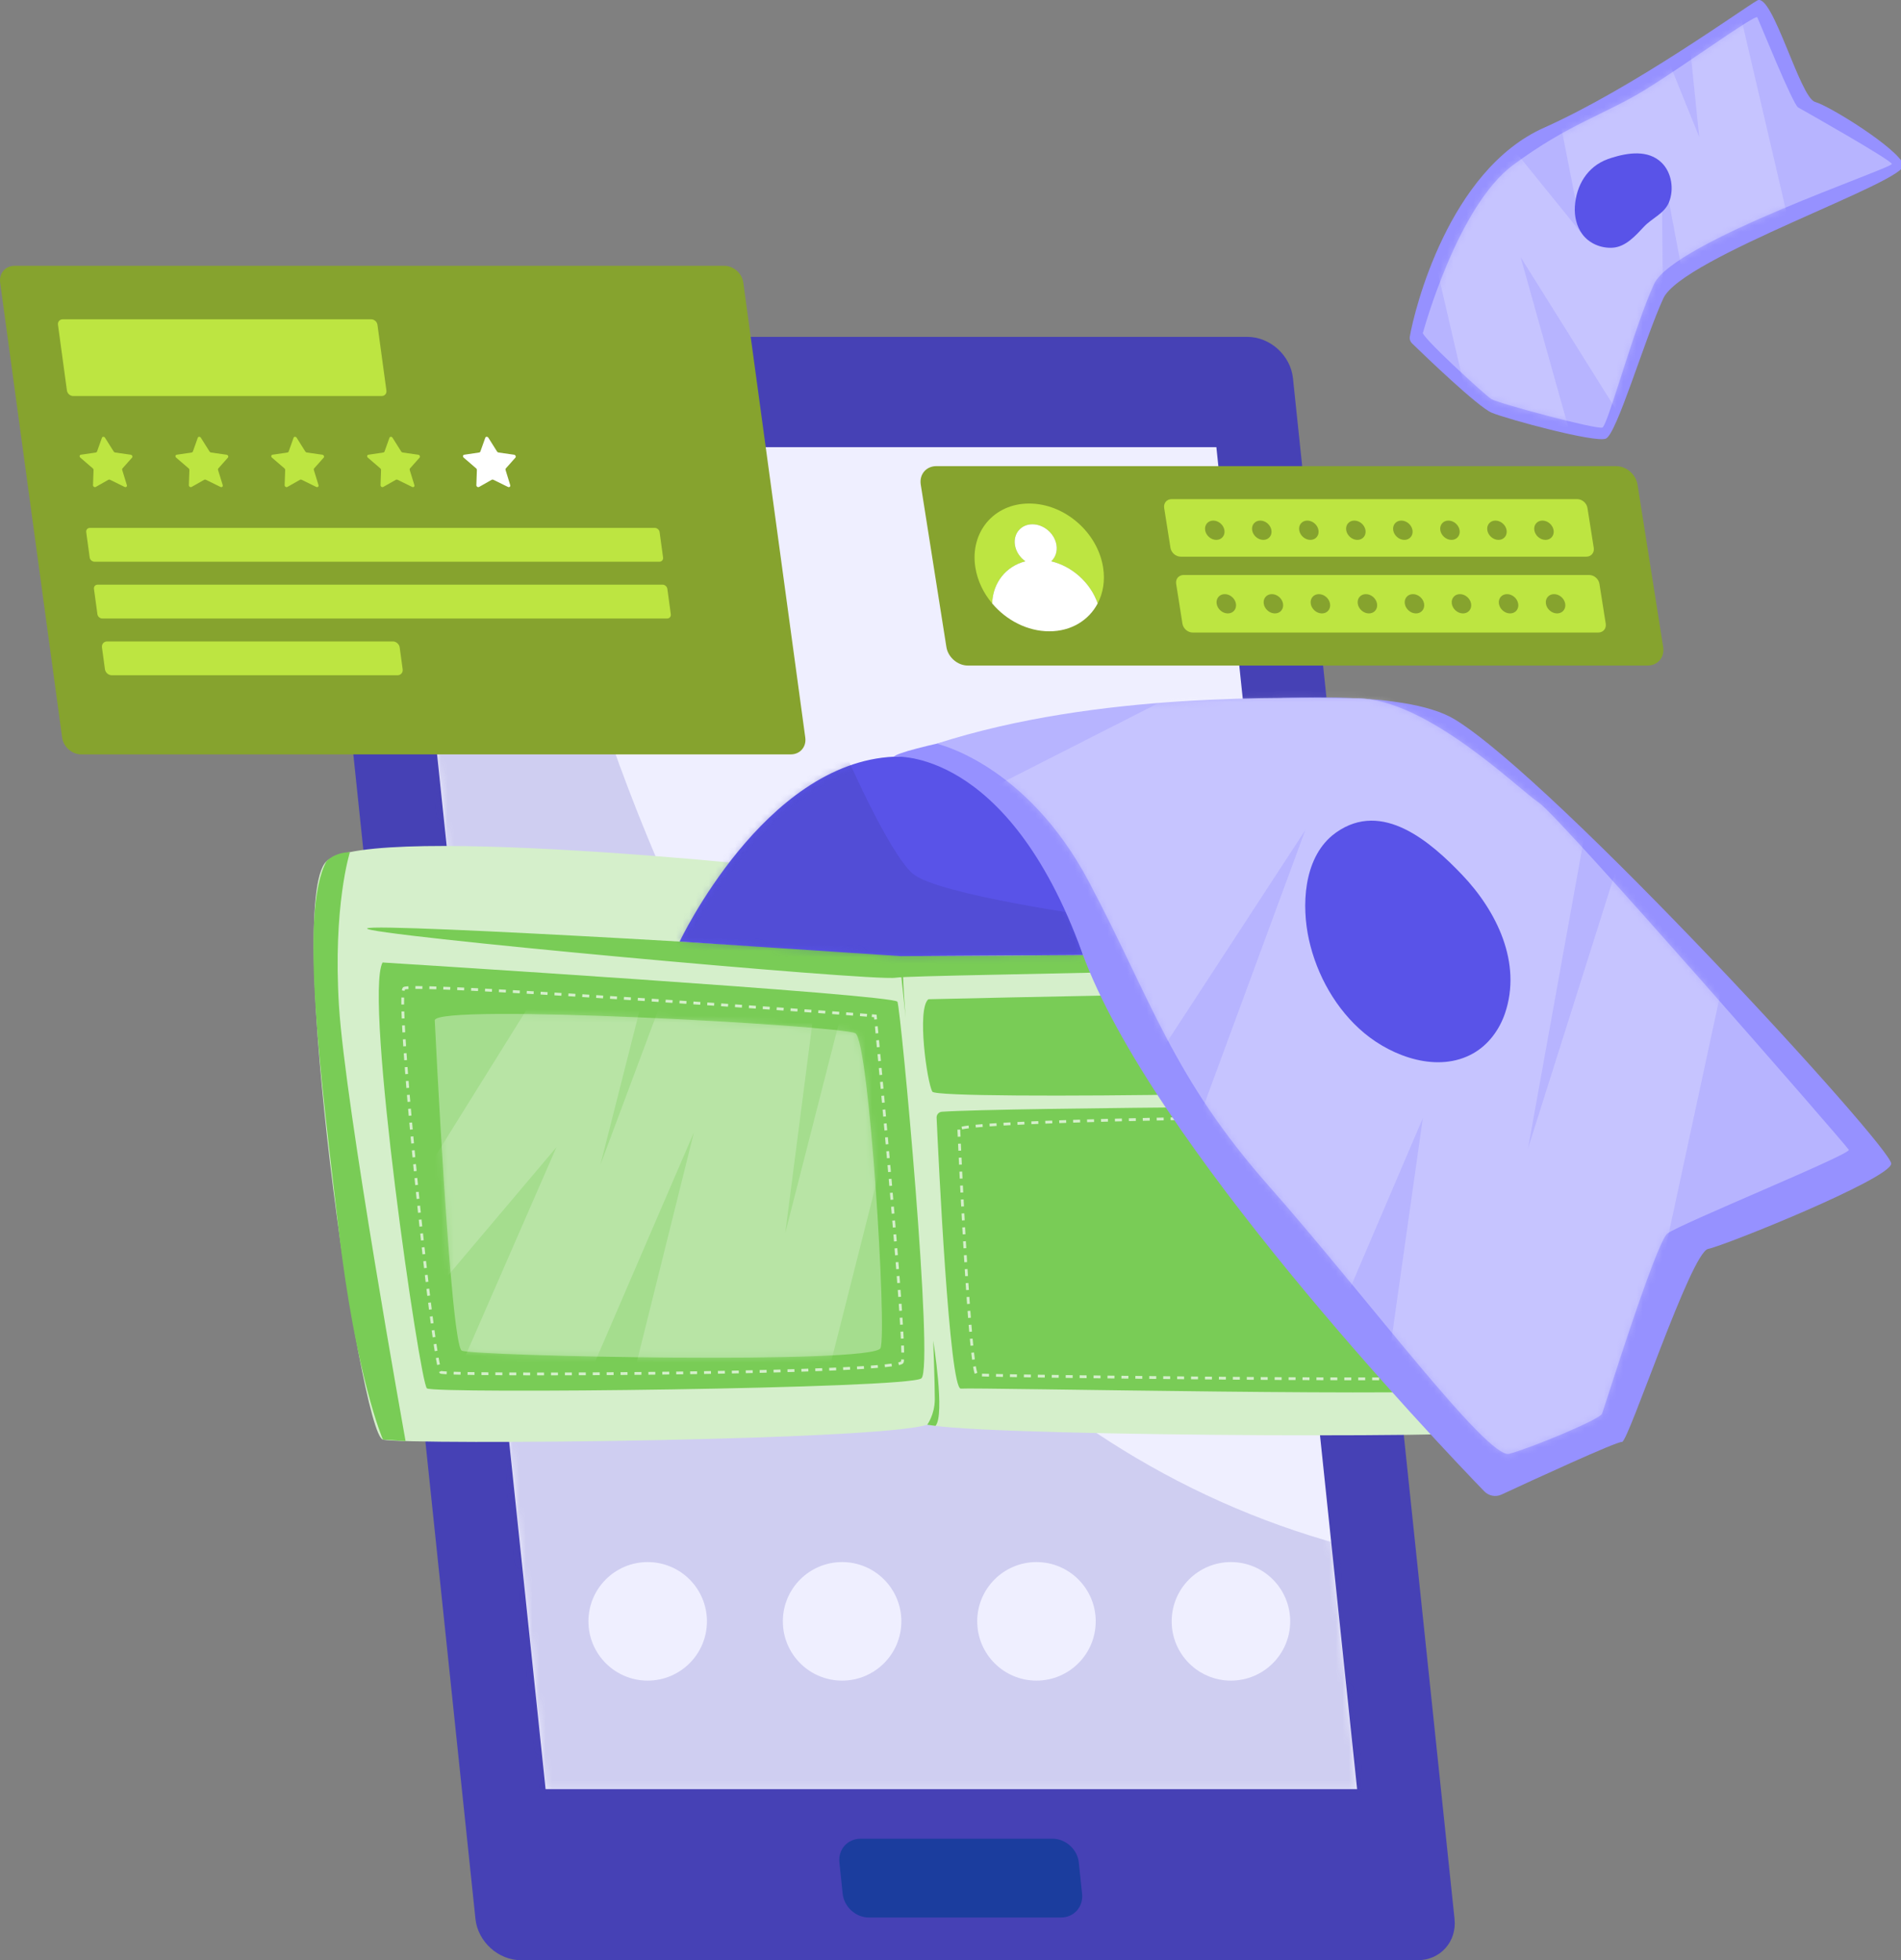<svg width="291" height="300" viewBox="0 0 291 300" fill="none" xmlns="http://www.w3.org/2000/svg">
<rect x="0" y="0" width="291" height="300" fill="#808080" stroke="none"/>
<path d="M79.777 300H216.987C220.484 300 223.022 297.165 222.655 293.668L197.923 57.887C197.556 54.389 194.424 51.555 190.927 51.555H53.717C50.22 51.555 47.682 54.389 48.049 57.887L72.781 293.668C73.147 297.165 76.28 300 79.777 300Z" fill="#4641B5"/>
<path d="M83.517 273.814H207.742L186.199 68.432H61.974L83.517 273.814Z" fill="#EFEFFF"/>
<mask id="mask0_4220_36996" style="mask-type:luminance" maskUnits="userSpaceOnUse" x="61" y="68" width="147" height="206">
<path d="M83.511 273.814H207.736L186.193 68.432H61.968L83.511 273.814Z" fill="white"/>
</mask>
<g mask="url(#mask0_4220_36996)">
<path opacity="0.19" d="M80.54 64.707C80.54 64.707 103.509 215.598 213.169 238.293L220.795 281.402H71.49L48.766 64.759L80.54 64.707Z" fill="#4641B5"/>
</g>
<path d="M133.012 293.463H162.388C164.396 293.463 165.853 291.835 165.642 289.828L165.14 285.038C164.929 283.03 163.13 281.402 161.123 281.402H131.747C129.739 281.402 128.282 283.03 128.493 285.038L128.995 289.828C129.206 291.835 131.004 293.463 133.012 293.463Z" fill="#1B3D9E"/>
<path d="M136.837 139.525C136.738 137.262 138.321 135.343 140.332 135.29C157.234 134.848 226.72 133.326 227.641 138.172C228.689 143.69 232.904 217.68 230.025 218.964C227.147 220.247 143.218 219.712 141.653 217.835C140.302 216.216 137.563 156.004 136.837 139.525Z" fill="#D5EFCB"/>
<path d="M136.696 137.489C136.696 137.489 136.173 135.283 132.341 134.339C128.51 133.394 56.502 125.68 49.973 131.822C43.443 137.964 55.112 219.442 58.615 220.32C62.119 221.198 139.814 220.502 142.566 217.737C145.319 214.973 136.696 137.489 136.696 137.489Z" fill="#D5EFCB"/>
<path d="M220.578 145.436C220.578 145.436 140.792 146.654 137.151 146.21C133.509 145.767 57.225 141.131 56.199 142.086C55.173 143.041 133.612 150.221 137.109 149.632C140.607 149.043 225.644 148.588 220.578 145.436Z" fill="#79CC56"/>
<path d="M58.562 147.301C58.562 147.301 136.858 152.189 137.377 153.311C137.895 154.432 143.025 209.35 141.041 210.948C139.057 212.546 66.431 213.342 65.351 212.48C64.272 211.618 55.698 152.596 58.562 147.301Z" fill="#79CC56"/>
<path d="M53.565 130.414C53.565 130.414 50.939 138.675 51.89 153.942C52.841 169.209 62.081 220.545 62.081 220.545L58.616 220.319C58.616 220.319 54.472 210.804 51.827 188.061C49.182 165.318 45.727 139.574 49.974 131.821C49.974 131.821 51.101 130.474 53.565 130.414Z" fill="#79CC56"/>
<path d="M225.106 136.816C225.106 136.816 226.467 137.632 227.187 147.027C227.908 156.422 229.607 207.927 228.754 213.58C227.9 219.233 227.169 219.278 227.169 219.278C227.169 219.278 230.502 219.719 230.745 218.83C230.988 217.941 232.103 208.42 231.368 198.455C230.633 188.491 230.519 159.502 229.689 156.197C228.86 152.892 230.561 136.457 225.106 136.816Z" fill="#79CC56"/>
<path d="M142.111 152.926C142.111 152.926 223.202 151.003 223.481 152.341C223.76 153.679 224.709 164.158 224.221 165.692C223.733 167.225 143.53 168.452 142.722 167.072C141.915 165.693 140.324 154.42 142.111 152.926Z" fill="#79CC56"/>
<path d="M133.829 156.034L133.796 155.681C133.704 155.673 133.587 155.663 133.444 155.651L133.479 155.227C133.744 155.248 133.925 155.264 134.013 155.273L134.187 155.291L134.254 155.994L133.829 156.034Z" fill="#D5EFCB"/>
<path d="M82.679 210.48H82.217V210.054L83.281 210.054V210.48L82.679 210.48ZM84.346 210.48L84.346 210.053L85.41 210.052L85.411 210.478L84.346 210.48ZM81.153 210.479L80.088 210.478L80.09 210.051L81.153 210.053L81.153 210.479ZM86.476 210.475L86.475 210.049L87.54 210.045L87.541 210.471L86.476 210.475ZM79.024 210.475L77.959 210.47L77.961 210.044L79.025 210.048L79.024 210.475ZM88.606 210.467L88.604 210.041L89.669 210.037L89.671 210.463L88.606 210.467ZM76.895 210.465L75.83 210.458L75.833 210.032L76.897 210.039L76.895 210.465ZM90.736 210.457L90.734 210.031L91.798 210.025L91.801 210.451L90.736 210.457ZM74.765 210.449C74.399 210.446 74.044 210.443 73.701 210.439L73.705 210.012C74.048 210.016 74.403 210.02 74.769 210.023L74.765 210.449ZM92.866 210.444L92.863 210.018L93.927 210.01L93.931 210.437L92.866 210.444ZM94.996 210.428L94.992 210.002L96.057 209.993L96.061 210.419L94.996 210.428ZM72.636 210.425C72.263 210.42 71.908 210.415 71.571 210.409L71.578 209.983C71.915 209.989 72.269 209.994 72.641 209.999L72.636 210.425ZM97.126 210.41L97.122 209.983L98.186 209.973L98.191 210.399L97.126 210.41ZM70.505 210.388C70.115 210.379 69.76 210.37 69.439 210.36L69.452 209.934C69.771 209.944 70.126 209.953 70.515 209.962L70.505 210.388ZM99.255 210.388L99.251 209.962L100.297 209.95L100.318 210.163L100.302 210.376L99.255 210.388ZM101.385 210.364L101.38 209.937L102.448 209.924L102.453 210.35L101.385 210.364ZM103.52 210.336L103.515 209.91L104.58 209.896L104.586 210.322L103.52 210.336ZM68.371 210.318C67.604 210.279 67.471 210.244 67.4 210.211C67.3 210.164 67.244 210.062 67.207 209.979L67.596 209.805C67.6 209.815 67.605 209.824 67.608 209.83C67.674 209.841 67.867 209.866 68.393 209.893L68.371 210.318ZM105.65 210.306L105.644 209.88L106.706 209.864L106.712 210.29L105.65 210.306ZM107.774 210.273L107.767 209.847L108.831 209.829L108.839 210.255L107.774 210.273ZM109.903 210.236L109.896 209.81L110.96 209.791L110.968 210.217L109.903 210.236ZM112.033 210.196L112.025 209.77L113.089 209.749L113.098 210.175L112.033 210.196ZM114.163 210.152L114.153 209.726L115.218 209.702L115.228 210.129L114.163 210.152ZM116.292 210.103L116.282 209.677L117.346 209.651L117.357 210.077L116.292 210.103ZM118.422 210.05L118.411 209.624L119.475 209.595L119.487 210.021L118.422 210.05ZM120.551 209.99L120.539 209.564L121.603 209.533L121.616 209.959L120.551 209.99ZM122.681 209.925L122.667 209.499L123.731 209.463L123.746 209.889L122.681 209.925ZM124.811 209.851L124.796 209.425C125.155 209.412 125.51 209.399 125.859 209.385L125.876 209.811C125.526 209.824 125.171 209.838 124.811 209.851ZM126.941 209.768L126.923 209.342C127.284 209.327 127.639 209.312 127.987 209.296L128.006 209.722C127.658 209.737 127.302 209.753 126.941 209.768ZM129.071 209.672L129.05 209.246C129.413 209.229 129.768 209.211 130.113 209.192L130.136 209.618C129.79 209.637 129.435 209.654 129.071 209.672ZM131.201 209.559L131.176 209.134C131.543 209.112 131.897 209.091 132.239 209.069L132.266 209.494C131.923 209.516 131.568 209.538 131.201 209.559ZM133.332 209.421L133.301 208.996C133.673 208.969 134.027 208.941 134.361 208.913L134.397 209.337C134.062 209.366 133.706 209.394 133.332 209.421ZM135.463 209.238L135.42 208.814C135.811 208.774 136.165 208.731 136.473 208.689L136.531 209.111C136.218 209.154 135.859 209.197 135.463 209.238ZM137.603 208.922L137.503 208.508C137.794 208.438 137.896 208.382 137.925 208.362C137.935 208.326 137.951 208.24 137.963 208.046L138.389 208.073C138.374 208.304 138.351 208.448 138.315 208.54C138.249 208.705 138.043 208.816 137.603 208.922ZM66.917 208.902C66.856 208.604 66.789 208.248 66.719 207.843L67.138 207.77C67.208 208.17 67.274 208.522 67.335 208.815L66.917 208.902ZM137.976 206.999C137.972 206.687 137.962 206.332 137.947 205.936L138.373 205.92C138.388 206.32 138.397 206.679 138.402 206.993L137.976 206.999ZM66.544 206.786C66.492 206.455 66.439 206.102 66.383 205.729L66.805 205.666C66.86 206.038 66.913 206.39 66.966 206.719L66.544 206.786ZM137.902 204.871C137.886 204.536 137.868 204.181 137.847 203.807L138.273 203.784C138.293 204.159 138.312 204.515 138.328 204.851L137.902 204.871ZM66.23 204.671C66.182 204.332 66.133 203.979 66.084 203.613L66.506 203.556C66.555 203.92 66.604 204.272 66.652 204.611L66.23 204.671ZM137.786 202.744C137.765 202.401 137.743 202.046 137.72 201.68L138.145 201.653C138.169 202.02 138.191 202.375 138.211 202.718L137.786 202.744ZM65.942 202.556C65.897 202.212 65.85 201.859 65.804 201.498L66.227 201.443C66.273 201.804 66.319 202.157 66.364 202.5L65.942 202.556ZM137.65 200.617C137.627 200.271 137.603 199.917 137.578 199.554L138.003 199.525C138.028 199.888 138.052 200.243 138.076 200.589L137.65 200.617ZM65.67 200.44C65.626 200.094 65.582 199.741 65.538 199.381L65.961 199.329C66.005 199.688 66.049 200.041 66.093 200.386L65.67 200.44ZM137.503 198.491L137.426 197.429L137.851 197.398L137.928 198.461L137.503 198.491ZM65.409 198.323L65.282 197.265L65.705 197.214L65.832 198.272L65.409 198.323ZM137.347 196.367L137.267 195.305L137.692 195.272L137.773 196.335L137.347 196.367ZM65.157 196.206L65.034 195.147L65.457 195.098L65.581 196.157L65.157 196.206ZM137.186 194.242L137.103 193.181L137.527 193.147L137.61 194.21L137.186 194.242ZM64.912 194.088L64.793 193.029L65.216 192.981L65.336 194.04L64.912 194.088ZM137.018 192.119L136.934 191.057L137.358 191.023L137.443 192.085L137.018 192.119ZM64.674 191.97L64.557 190.911L64.981 190.864L65.098 191.923L64.674 191.97ZM136.848 189.996L136.761 188.934L137.186 188.899L137.272 189.961L136.848 189.996ZM64.442 189.852L64.327 188.793L64.751 188.747L64.865 189.806L64.442 189.852ZM136.674 187.872L136.585 186.811L137.01 186.776L137.098 187.837L136.674 187.872ZM64.214 187.733L64.102 186.673L64.526 186.629L64.638 187.688L64.214 187.733ZM136.497 185.75L136.407 184.688L136.832 184.653L136.921 185.714L136.497 185.75ZM63.992 185.614L63.882 184.554L64.306 184.511L64.416 185.57L63.992 185.614ZM136.317 183.627L136.226 182.566L136.651 182.53L136.741 183.591L136.317 183.627ZM63.774 183.497L63.667 182.438L64.091 182.395L64.198 183.454L63.774 183.497ZM136.135 181.502L136.043 180.44L136.468 180.403L136.56 181.465L136.135 181.502ZM63.561 181.376L63.455 180.312L63.879 180.271L63.985 181.334L63.561 181.376ZM135.951 179.38L135.859 178.322L136.283 178.285L136.376 179.343L135.951 179.38ZM63.352 179.252L63.249 178.191L63.673 178.151L63.776 179.211L63.352 179.252ZM135.766 177.261L135.673 176.2L136.097 176.163L136.19 177.224L135.766 177.261ZM63.147 177.131L63.047 176.07L63.471 176.03L63.572 177.09L63.147 177.131ZM135.579 175.139L135.485 174.078L135.909 174.04L136.003 175.101L135.579 175.139ZM62.948 175.009L62.85 173.948L63.274 173.909L63.372 174.97L62.948 175.009ZM135.39 173.017L135.295 171.956L135.72 171.918L135.815 172.979L135.39 173.017ZM62.754 172.887L62.659 171.826L63.083 171.788L63.178 172.849L62.754 172.887ZM135.2 170.895L135.104 169.834L135.529 169.796L135.624 170.857L135.2 170.895ZM62.565 170.764L62.473 169.703L62.897 169.666L62.989 170.727L62.565 170.764ZM135.009 168.773L134.912 167.712L135.337 167.673L135.433 168.734L135.009 168.773ZM62.382 168.641L62.293 167.579L62.718 167.543L62.807 168.605L62.382 168.641ZM134.816 166.651L134.719 165.59L135.143 165.551L135.24 166.613L134.816 166.651ZM62.206 166.517C62.177 166.158 62.149 165.804 62.121 165.454L62.546 165.42C62.574 165.771 62.602 166.125 62.631 166.482L62.206 166.517ZM134.622 164.529L134.524 163.467L134.948 163.428L135.046 164.49L134.622 164.529ZM62.038 164.391C62.011 164.032 61.984 163.678 61.958 163.328L62.383 163.297C62.409 163.646 62.436 164 62.463 164.359L62.038 164.391ZM134.426 162.406L134.328 161.344L134.752 161.305L134.851 162.366L134.426 162.406ZM61.88 162.265C61.854 161.904 61.829 161.549 61.805 161.201L62.23 161.171C62.254 161.519 62.279 161.874 62.305 162.234L61.88 162.265ZM134.23 160.282L134.131 159.22L134.555 159.18L134.654 160.243L134.23 160.282ZM61.733 160.137C61.71 159.773 61.687 159.418 61.666 159.072L62.091 159.046C62.112 159.391 62.135 159.746 62.159 160.109L61.733 160.137ZM134.032 158.157L133.932 157.093L134.356 157.053L134.456 158.117L134.032 158.157ZM61.603 158.006C61.583 157.639 61.564 157.283 61.547 156.94L61.972 156.919C61.989 157.261 62.008 157.616 62.029 157.982L61.603 158.006ZM61.498 155.872C61.482 155.496 61.469 155.139 61.459 154.803L61.885 154.79C61.895 155.125 61.908 155.48 61.923 155.855L61.498 155.872ZM132.698 155.592L131.635 155.51L131.667 155.086L132.731 155.167L132.698 155.592ZM130.57 155.43L129.506 155.351L129.537 154.926L130.602 155.005L130.57 155.43ZM128.442 155.272L127.379 155.194L127.41 154.769L128.474 154.847L128.442 155.272ZM126.315 155.117L125.252 155.039L125.283 154.614L126.346 154.692L126.315 155.117ZM124.189 154.962L123.126 154.886L123.157 154.461L124.22 154.538L124.189 154.962ZM122.064 154.809L121.001 154.734L121.031 154.309L122.094 154.385L122.064 154.809ZM119.938 154.658L118.876 154.583L118.906 154.158L119.969 154.233L119.938 154.658ZM117.813 154.507L116.751 154.433L116.781 154.008L117.843 154.083L117.813 154.507ZM115.688 154.359L114.625 154.284L114.655 153.859L115.718 153.933L115.688 154.359ZM113.563 154.21L112.5 154.137L112.53 153.711L113.592 153.785L113.563 154.21ZM111.438 154.063L110.376 153.99L110.405 153.565L111.467 153.638L111.438 154.063ZM109.313 153.917L108.25 153.844L108.28 153.419L109.342 153.492L109.313 153.917ZM107.188 153.772L106.126 153.7L106.155 153.274L107.217 153.347L107.188 153.772ZM61.435 153.733C61.434 153.573 61.433 153.419 61.433 153.273C61.433 153.053 61.435 152.849 61.439 152.662L61.865 152.672C61.861 152.856 61.859 153.057 61.859 153.273C61.859 153.418 61.86 153.57 61.861 153.728L61.435 153.733ZM105.063 153.628L104.001 153.556L104.029 153.131L105.092 153.203L105.063 153.628ZM102.938 153.485L101.876 153.414L101.904 152.989L102.966 153.06L102.938 153.485ZM100.813 153.344L99.751 153.273L99.779 152.848L100.841 152.918L100.813 153.344ZM98.688 153.203L97.621 153.133L97.649 152.708L98.716 152.778L98.688 153.203ZM96.556 153.064L95.493 152.995L95.521 152.569L96.584 152.638L96.556 153.064ZM94.432 152.926L93.372 152.858L93.399 152.433L94.459 152.501L94.432 152.926ZM92.309 152.791L91.247 152.723L91.273 152.298L92.337 152.365L92.309 152.791ZM90.184 152.656L89.121 152.589L89.148 152.164L90.211 152.231L90.184 152.656ZM88.058 152.524L86.996 152.458L87.022 152.033L88.085 152.098L88.058 152.524ZM85.932 152.393L84.87 152.329L84.895 151.904L85.958 151.968L85.932 152.393ZM83.806 152.265L82.743 152.202L82.769 151.777L83.832 151.84L83.806 152.265ZM81.68 152.14L80.617 152.078L80.642 151.653L81.705 151.715L81.68 152.14ZM79.554 152.017L78.49 151.957L78.514 151.532L79.578 151.592L79.554 152.017ZM77.427 151.899L76.364 151.841L76.386 151.415L77.45 151.473L77.427 151.899ZM75.3 151.784L74.236 151.729L74.258 151.304L75.322 151.359L75.3 151.784ZM73.172 151.675L72.108 151.623L72.129 151.198L73.194 151.25L73.172 151.675ZM61.938 151.641L61.517 151.571C61.563 151.298 61.625 151.156 61.732 151.08C61.805 151.03 61.931 150.972 62.515 150.941L62.538 151.366C62.178 151.386 62.04 151.413 61.99 151.427C61.979 151.455 61.959 151.516 61.938 151.641ZM71.044 151.574C70.681 151.557 70.326 151.541 69.98 151.526L69.998 151.1C70.345 151.115 70.7 151.131 71.064 151.148L71.044 151.574ZM68.915 151.481C68.549 151.466 68.194 151.452 67.851 151.44L67.867 151.014C68.21 151.027 68.565 151.04 68.933 151.055L68.915 151.481ZM66.785 151.403C66.412 151.391 66.056 151.38 65.72 151.372L65.731 150.946C66.068 150.955 66.425 150.965 66.799 150.977L66.785 151.403ZM64.655 151.35C64.315 151.345 64.003 151.342 63.72 151.342L63.591 151.342L63.59 150.916L63.72 150.916C64.005 150.916 64.319 150.919 64.662 150.924L64.655 151.35Z" fill="#D5EFCB"/>
<path d="M144.184 170.144C143.711 170.176 143.353 170.579 143.374 171.052C143.642 176.989 145.328 212.714 147.088 212.519C149.008 212.307 224.439 213.916 225.002 212.542C225.566 211.168 225.085 172.124 222.973 169.176C222.973 169.176 153.944 169.476 144.184 170.144Z" fill="#79CC56"/>
<path d="M136.7 137.488L138.648 155.859C138.648 155.859 136.801 136.44 140.339 135.289C140.339 135.289 137.846 135.243 136.7 137.488Z" fill="#79CC56"/>
<path d="M141.937 218.045C141.937 218.045 143.088 216.509 143.098 214.154C143.107 211.798 142.853 205.16 142.853 205.16C142.853 205.16 144.697 216.552 143.202 218.218L141.937 218.045Z" fill="#79CC56"/>
<path d="M208.98 211.237L207.914 211.236L207.915 210.81L208.98 210.81V211.237H208.98ZM210.045 211.236L210.045 210.81L211.111 210.808L211.111 211.234L210.045 211.236ZM206.848 211.235L205.782 211.234L205.783 210.807L206.849 210.809L206.848 211.235ZM212.177 211.231L212.176 210.805L213.242 210.801L213.244 211.227L212.177 211.231ZM204.715 211.231L203.649 211.228L203.65 210.802L204.717 210.805L204.715 211.231ZM202.583 211.225L201.516 211.221L201.518 210.795L202.584 210.799L202.583 211.225ZM214.309 211.222L214.307 210.796C214.671 210.794 215.026 210.792 215.372 210.789L215.376 211.215C215.03 211.218 214.674 211.22 214.309 211.222ZM200.45 211.217L199.384 211.212L199.386 210.786L200.452 210.791L200.45 211.217ZM198.318 211.206L197.251 211.201L197.254 210.775L198.32 210.78L198.318 211.206ZM216.442 211.206L216.437 210.78C216.806 210.776 217.161 210.772 217.503 210.768L217.508 211.194C217.166 211.199 216.81 211.202 216.442 211.206ZM196.185 211.195L195.119 211.188L195.121 210.762L196.187 210.769L196.185 211.195ZM194.052 211.182L192.986 211.175L192.989 210.749L194.055 210.756L194.052 211.182ZM218.574 211.179L218.567 210.753C218.944 210.747 219.299 210.74 219.632 210.733L219.641 211.159C219.307 211.166 218.951 211.173 218.574 211.179ZM191.92 211.167L190.854 211.159L190.857 210.733L191.923 210.741L191.92 211.167ZM189.788 211.151L188.722 211.143L188.725 210.717L189.791 210.725L189.788 211.151ZM187.655 211.135L186.586 211.126L186.589 210.7L187.659 210.709L187.655 211.135ZM220.708 211.132L220.695 210.706C221.101 210.694 221.456 210.681 221.757 210.666L221.777 211.092C221.475 211.106 221.117 211.12 220.708 211.132ZM185.517 211.117L184.45 211.108L184.454 210.681L185.52 210.691L185.517 211.117ZM183.384 211.098L182.32 211.088L182.324 210.662L183.388 210.672L183.384 211.098ZM181.257 211.079L180.191 211.068L180.195 210.642L181.262 210.652L181.257 211.079ZM179.125 211.058L178.059 211.047L178.063 210.621L179.129 210.632L179.125 211.058ZM176.993 211.036L175.927 211.025L175.931 210.599L176.997 210.61L176.993 211.036ZM174.86 211.014L173.794 211.002L173.799 210.576L174.865 210.588L174.86 211.014ZM222.87 210.998L222.792 210.6C222.786 210.606 222.782 210.612 222.782 210.612C222.784 210.609 222.787 210.603 222.79 210.594L222.788 210.58C222.791 210.579 222.793 210.579 222.796 210.578C222.82 210.51 222.865 210.32 222.905 209.816L223.33 209.85C223.262 210.711 223.165 210.85 223.065 210.925C223.021 210.958 222.965 210.979 222.87 210.998ZM172.728 210.99L171.662 210.978L171.666 210.552L172.733 210.564L172.728 210.99ZM170.595 210.966L169.529 210.953L169.534 210.527L170.6 210.54L170.595 210.966ZM168.463 210.941L167.397 210.928L167.402 210.502L168.468 210.515L168.463 210.941ZM166.33 210.915L165.264 210.901L165.269 210.475L166.336 210.488L166.33 210.915ZM164.198 210.887L163.131 210.873L163.137 210.447L164.203 210.461L164.198 210.887ZM162.064 210.858L160.998 210.843L161.004 210.417L162.07 210.432L162.064 210.858ZM159.931 210.828L158.864 210.813L158.871 210.387L159.937 210.402L159.931 210.828ZM157.797 210.796L156.73 210.78L156.737 210.354L157.804 210.37L157.797 210.796ZM155.663 210.762L154.595 210.744L154.603 210.318L155.67 210.336L155.663 210.762ZM153.528 210.725L152.459 210.704L152.467 210.278L153.535 210.299L153.528 210.725ZM151.389 210.682C150.961 210.672 150.602 210.663 150.317 210.654L150.33 210.228C150.614 210.236 150.972 210.246 151.399 210.256L151.389 210.682ZM149.206 210.247C149.125 210.024 149.044 209.67 148.96 209.165L149.38 209.095C149.459 209.568 149.536 209.906 149.606 210.102L149.206 210.247ZM223.386 208.776L222.96 208.762C222.97 208.442 222.978 208.087 222.984 207.701L223.41 207.707C223.405 208.096 223.396 208.453 223.386 208.776ZM148.804 208.097C148.762 207.77 148.719 207.413 148.676 207.03L149.1 206.983C149.142 207.363 149.184 207.717 149.226 208.042L148.804 208.097ZM223.419 206.639L222.993 206.637L222.993 206.301C222.993 206.066 222.992 205.823 222.991 205.573L223.417 205.57C223.419 205.821 223.419 206.065 223.419 206.301L223.419 206.639ZM148.564 205.964C148.53 205.624 148.496 205.268 148.462 204.898L148.886 204.859C148.92 205.228 148.954 205.583 148.988 205.921L148.564 205.964ZM222.982 204.506C222.979 204.161 222.974 203.805 222.968 203.44L223.395 203.434C223.4 203.799 223.405 204.156 223.409 204.502L222.982 204.506ZM148.367 203.833C148.338 203.487 148.308 203.132 148.278 202.767L148.703 202.733C148.733 203.096 148.762 203.451 148.792 203.796L148.367 203.833ZM222.95 202.374C222.943 202.025 222.935 201.669 222.927 201.307L223.353 201.298C223.362 201.66 223.369 202.016 223.376 202.365L222.95 202.374ZM148.193 201.702C148.166 201.353 148.14 200.998 148.113 200.637L148.538 200.605C148.564 200.966 148.591 201.321 148.618 201.669L148.193 201.702ZM222.902 200.241C222.893 199.89 222.884 199.535 222.874 199.175L223.3 199.163C223.31 199.523 223.319 199.879 223.328 200.23L222.902 200.241ZM148.035 199.571C148.01 199.22 147.985 198.865 147.96 198.506L148.385 198.476C148.41 198.835 148.435 199.19 148.46 199.541L148.035 199.571ZM222.843 198.109C222.832 197.757 222.821 197.402 222.81 197.043L223.236 197.03C223.247 197.388 223.258 197.744 223.269 198.096L222.843 198.109ZM147.887 197.44L147.817 196.375L148.242 196.347L148.312 197.412L147.887 197.44ZM222.775 195.977L222.738 194.911L223.164 194.896L223.201 195.963L222.775 195.977ZM147.748 195.309L147.681 194.243L148.106 194.217L148.173 195.282L147.748 195.309ZM222.699 193.845L222.658 192.783L223.084 192.767L223.124 193.83L222.699 193.845ZM147.616 193.178L147.551 192.112L147.977 192.087L148.041 193.152L147.616 193.178ZM222.616 191.719L222.572 190.651L222.997 190.633L223.041 191.701L222.616 191.719ZM147.489 191.043L147.427 189.977L147.852 189.952L147.914 191.018L147.489 191.043ZM222.526 189.586L222.479 188.521L222.904 188.502L222.952 189.568L222.526 189.586ZM147.366 188.914L147.307 187.848L147.732 187.825L147.792 188.89L147.366 188.914ZM222.43 187.455L222.379 186.39L222.805 186.369L222.855 187.435L222.43 187.455ZM147.248 186.782L147.191 185.716L147.616 185.693L147.674 186.759L147.248 186.782ZM222.327 185.325L222.273 184.26L222.698 184.238L222.752 185.304L222.327 185.325ZM147.134 184.65L147.078 183.583L147.504 183.562L147.56 184.628L147.134 184.65ZM222.217 183.195L222.158 182.13L222.584 182.106L222.642 183.172L222.217 183.195ZM147.023 182.517L146.969 181.45L147.395 181.429L147.449 182.495L147.023 182.517ZM222.099 181.065C222.078 180.704 222.057 180.349 222.036 180L222.461 179.975C222.482 180.324 222.503 180.679 222.524 181.041L222.099 181.065ZM146.916 180.384L146.863 179.316L147.289 179.295L147.341 180.362L146.916 180.384ZM221.971 178.936C221.948 178.572 221.925 178.217 221.902 177.871L222.328 177.843C222.35 178.189 222.373 178.545 222.396 178.909L221.971 178.936ZM146.811 178.249L146.759 177.181L147.185 177.16L147.237 178.228L146.811 178.249ZM221.831 176.807C221.805 176.438 221.779 176.083 221.754 175.743L222.179 175.711C222.204 176.052 222.23 176.408 222.256 176.777L221.831 176.807ZM146.709 176.112L146.659 175.042L147.085 175.023L147.134 176.092L146.709 176.112ZM221.671 174.679C221.64 174.299 221.609 173.944 221.579 173.617L222.003 173.578C222.033 173.906 222.064 174.263 222.095 174.645L221.671 174.679ZM146.61 173.971L146.562 172.891L146.987 172.872L147.036 173.952L146.61 173.971ZM147.283 172.843L147.187 172.428C147.444 172.369 147.807 172.309 148.265 172.251L148.318 172.674C147.874 172.73 147.526 172.787 147.283 172.843ZM149.375 172.558L149.334 172.134C149.663 172.103 150.019 172.071 150.403 172.041L150.436 172.466C150.056 172.496 149.701 172.527 149.375 172.558ZM221.472 172.557C221.421 172.102 221.373 171.751 221.329 171.513L221.748 171.435C221.794 171.683 221.844 172.044 221.896 172.51L221.472 172.557ZM151.499 172.387L151.47 171.961C151.81 171.938 152.166 171.915 152.537 171.892L152.563 172.317C152.193 172.34 151.839 172.363 151.499 172.387ZM153.628 172.254L153.604 171.829C153.949 171.809 154.305 171.79 154.671 171.771L154.693 172.197C154.327 172.216 153.972 172.235 153.628 172.254ZM155.758 172.144L155.737 171.718C156.085 171.701 156.44 171.684 156.804 171.668L156.823 172.094C156.46 172.11 156.105 172.127 155.758 172.144ZM157.888 172.047L157.87 171.621L158.936 171.577L158.954 172.003L157.888 172.047ZM160.019 171.961L160.003 171.535L161.069 171.495L161.085 171.921L160.019 171.961ZM162.151 171.883L162.136 171.457L163.202 171.421L163.216 171.847L162.151 171.883ZM164.282 171.812L164.268 171.387L165.334 171.353L165.347 171.779L164.282 171.812ZM166.413 171.747L166.401 171.321L167.467 171.29L167.479 171.716L166.413 171.747ZM168.544 171.686L168.533 171.26L169.599 171.231L169.61 171.657L168.544 171.686ZM170.676 171.63L170.665 171.204L171.731 171.177L171.741 171.603L170.676 171.63ZM172.808 171.578L172.797 171.151L173.863 171.126L173.873 171.552L172.808 171.578ZM174.939 171.528L174.93 171.102L175.996 171.078L176.005 171.504L174.939 171.528ZM177.071 171.482L177.062 171.056L178.128 171.034L178.137 171.46L177.071 171.482ZM179.203 171.438L179.194 171.012L180.26 170.992L180.269 171.418L179.203 171.438ZM181.334 171.398L181.326 170.972L182.393 170.952L182.4 171.379L181.334 171.398ZM183.466 171.36L183.459 170.933L184.528 170.915L184.535 171.341L183.466 171.36ZM185.603 171.324L185.596 170.898L186.662 170.881L186.669 171.307L185.603 171.324ZM187.734 171.291L187.727 170.865L188.79 170.849L188.797 171.275L187.734 171.291ZM189.863 171.26L189.857 170.834L190.923 170.819L190.929 171.245L189.863 171.26ZM191.995 171.232L191.989 170.806L193.055 170.792L193.061 171.218L191.995 171.232ZM220.764 171.216C220.498 171.2 220.142 171.185 219.705 171.172L219.718 170.745C220.159 170.759 220.52 170.774 220.789 170.79L220.764 171.216ZM194.127 171.206L194.122 170.779L195.188 170.767L195.193 171.193L194.127 171.206ZM196.259 171.181L196.255 170.755L197.321 170.744L197.325 171.17L196.259 171.181ZM198.391 171.16L198.387 170.734L199.453 170.724L199.457 171.15L198.391 171.16ZM218.642 171.145C218.313 171.139 217.958 171.133 217.578 171.128L217.584 170.702C217.965 170.707 218.321 170.713 218.65 170.719L218.642 171.145ZM200.523 171.141L200.52 170.715L201.586 170.706L201.59 171.132L200.523 171.141ZM202.656 171.125L202.653 170.698L203.719 170.691L203.722 171.118L202.656 171.125ZM216.513 171.115C216.173 171.112 215.818 171.109 215.448 171.106L215.451 170.68C215.821 170.682 216.177 170.685 216.517 170.689L216.513 171.115ZM204.789 171.111L204.786 170.685L205.853 170.679L205.855 171.105L204.789 171.111ZM206.921 171.101L206.919 170.675L207.987 170.671L207.988 171.097L206.921 171.101ZM214.383 171.099L213.318 171.095L213.319 170.669L214.385 170.673L214.383 171.099ZM209.054 171.094L209.053 170.668L210.12 170.666L210.12 171.092L209.054 171.094ZM212.253 171.093L211.187 171.092L211.187 170.666L212.253 170.667L212.253 171.093Z" fill="#D5EFCB"/>
<path opacity="0.48" d="M66.552 156.166C66.552 156.166 68.951 205.873 70.688 206.71C72.425 207.546 133.769 208.833 134.788 206.318C135.808 203.803 133.054 159.295 130.935 158.133C128.816 156.972 66.417 153.475 66.552 156.166Z" fill="#D5EFCB"/>
<mask id="mask1_4220_36996" style="mask-type:luminance" maskUnits="userSpaceOnUse" x="66" y="155" width="70" height="53">
<path d="M66.552 156.166C66.552 156.166 68.951 205.873 70.688 206.71C72.425 207.546 133.769 208.833 134.788 206.318C135.808 203.803 133.054 159.295 130.935 158.133C128.816 156.972 66.417 153.475 66.552 156.166Z" fill="white"/>
</mask>
<g mask="url(#mask1_4220_36996)">
<path opacity="0.21" d="M81.416 153.23L63.79 181.513L66.298 197.914L85.179 175.569L70.39 209.469L90.376 210.08L106.225 173.297L97.044 210.198L126.931 209.555L135.755 174.701L135.555 154.467L129.037 154.129L120.201 188.719L124.747 153.581L101.626 152.255L91.903 178.277L98.535 152.16L81.416 153.23Z" fill="white"/>
</g>
<path d="M104.04 144.099C104.04 144.099 116.981 116.691 136.848 115.806C156.715 114.92 165.791 146.155 165.791 146.155L137.86 146.328L104.04 144.099Z" fill="#5953E8"/>
<mask id="mask2_4220_36996" style="mask-type:luminance" maskUnits="userSpaceOnUse" x="104" y="115" width="62" height="32">
<path d="M104.046 144.099C104.046 144.099 116.986 116.691 136.854 115.806C156.721 114.92 165.797 146.155 165.797 146.155L137.865 146.328L104.046 144.099Z" fill="white"/>
</mask>
<g mask="url(#mask2_4220_36996)">
<path opacity="0.34" d="M129.319 115.102C129.319 115.102 135.98 130.437 139.698 133.69C143.416 136.944 168.202 140.351 168.202 140.351L168.822 149.668C168.822 149.668 133.812 146.974 129.319 147.303C124.827 147.632 100.795 144.689 100.795 144.689C100.795 144.689 106.393 129.818 109.181 127.184C111.969 124.551 129.319 115.102 129.319 115.102Z" fill="#4641B5"/>
</g>
<path d="M136.839 115.806C136.839 115.806 154.19 114.199 165.657 145.813C176.102 174.611 219.549 220.32 227.208 228.236C227.897 228.948 228.958 229.145 229.857 228.728C234.352 226.641 247.495 220.58 248.289 220.678C249.248 220.797 258.832 191.675 261.468 191.141C264.104 190.606 289.264 180.453 289.503 178.101C289.743 175.75 238.061 119.441 222.688 110.097C207.315 100.752 138.487 113.607 136.839 115.806Z" fill="#9691FF"/>
<path d="M143.38 113.815C143.38 113.815 157.093 116.828 166.683 134.942C176.273 153.057 179.47 164.8 194.21 181.483C208.951 198.166 227.707 223.384 231.027 222.496C234.347 221.608 244.879 217.251 245.235 216.363C245.59 215.475 253.459 190.21 255.235 188.79C257.01 187.369 283.367 176.659 283.012 175.97C282.657 175.28 238.787 124.997 235.59 122.866C232.394 120.735 218.444 106.94 207.752 106.875C197.061 106.811 168.206 105.829 143.38 113.815Z" fill="#B7B4FF"/>
<mask id="mask3_4220_36996" style="mask-type:luminance" maskUnits="userSpaceOnUse" x="143" y="106" width="141" height="117">
<path d="M143.382 113.815C143.382 113.815 157.095 116.828 166.685 134.942C176.275 153.057 179.472 164.8 194.212 181.483C208.953 198.166 227.709 223.384 231.029 222.496C234.349 221.608 244.881 217.251 245.237 216.363C245.592 215.475 253.461 190.21 255.236 188.79C257.012 187.369 283.369 176.659 283.014 175.97C282.659 175.28 238.789 124.997 235.592 122.866C232.396 120.735 218.446 106.94 207.754 106.875C197.063 106.811 168.208 105.829 143.382 113.815Z" fill="white"/>
</mask>
<g mask="url(#mask3_4220_36996)">
<path opacity="0.24" d="M264.383 147.302L245.825 233.417L209.329 230.929L217.803 171.122L202.13 207.793L180.033 180.699L199.812 127.038L172.311 169.176L141.944 125.595L185 103.709L230.928 105.264L243.992 119.884L233.9 175.777L249.764 125.595L264.383 147.302Z" fill="#F9F9FF"/>
</g>
<path d="M203.931 127.866C199.533 131.541 199.217 138.627 200.373 143.825C201.58 149.252 204.538 154.523 208.832 158.103C213.203 161.748 220.131 164.235 225.488 161.225C227.822 159.915 229.52 157.619 230.38 155.084C233.001 147.358 229.11 139.421 223.8 133.864C219.008 128.849 211.61 122.398 204.531 127.405C204.323 127.552 204.123 127.706 203.931 127.866Z" fill="#5953E8"/>
<path d="M121.054 115.452H12.43C11.012 115.452 9.706 114.303 9.513 112.885L0.024 43.245C-0.169 41.827 0.824 40.678 2.241 40.678H110.866C112.283 40.678 113.589 41.827 113.783 43.245L123.271 112.885C123.465 114.303 122.472 115.452 121.054 115.452Z" fill="#86A32E"/>
<path d="M58.425 60.609H11.201C10.737 60.609 10.309 60.233 10.246 59.768L8.875 49.708C8.812 49.244 9.137 48.867 9.601 48.867H56.825C57.289 48.867 57.717 49.244 57.781 49.708L59.151 59.768C59.215 60.233 58.889 60.609 58.425 60.609Z" fill="#BDE541"/>
<path d="M16.075 66.991L17.41 69.111C17.459 69.188 17.539 69.241 17.626 69.253L20.011 69.593C20.229 69.624 20.351 69.887 20.216 70.038L18.749 71.688C18.695 71.748 18.679 71.834 18.705 71.919L19.422 74.248C19.488 74.462 19.286 74.624 19.081 74.524L16.839 73.424C16.757 73.384 16.667 73.384 16.596 73.424L14.654 74.524C14.476 74.624 14.23 74.462 14.238 74.248L14.32 71.919C14.323 71.834 14.283 71.748 14.213 71.688L12.296 70.038C12.121 69.887 12.17 69.624 12.38 69.593L14.673 69.253C14.756 69.241 14.822 69.187 14.85 69.111L15.607 66.991C15.677 66.797 15.953 66.797 16.075 66.991Z" fill="#BDE541"/>
<path d="M30.747 66.991L32.081 69.111C32.13 69.188 32.211 69.241 32.297 69.253L34.682 69.593C34.901 69.624 35.022 69.887 34.888 70.038L33.42 71.688C33.367 71.748 33.35 71.834 33.376 71.919L34.093 74.248C34.159 74.462 33.957 74.624 33.752 74.524L31.51 73.424C31.428 73.384 31.338 73.384 31.267 73.424L29.325 74.524C29.147 74.624 28.901 74.462 28.909 74.248L28.991 71.919C28.994 71.834 28.954 71.748 28.884 71.688L26.967 70.038C26.792 69.887 26.841 69.624 27.051 69.593L29.344 69.253C29.427 69.241 29.493 69.187 29.521 69.111L30.278 66.991C30.348 66.797 30.624 66.797 30.747 66.991Z" fill="#BDE541"/>
<path d="M45.41 66.991L46.744 69.111C46.793 69.188 46.874 69.241 46.96 69.253L49.345 69.593C49.564 69.624 49.685 69.887 49.551 70.038L48.083 71.688C48.03 71.748 48.013 71.834 48.039 71.919L48.756 74.248C48.822 74.462 48.62 74.624 48.415 74.524L46.173 73.424C46.091 73.384 46.001 73.384 45.93 73.424L43.988 74.524C43.81 74.624 43.564 74.462 43.572 74.248L43.654 71.919C43.657 71.834 43.617 71.748 43.547 71.688L41.63 70.038C41.455 69.887 41.504 69.624 41.714 69.593L44.007 69.253C44.09 69.241 44.156 69.187 44.184 69.111L44.941 66.991C45.011 66.797 45.287 66.797 45.41 66.991Z" fill="#BDE541"/>
<path d="M60.087 66.991L61.422 69.111C61.47 69.188 61.551 69.241 61.638 69.253L64.023 69.593C64.241 69.624 64.363 69.887 64.228 70.038L62.761 71.688C62.708 71.748 62.691 71.834 62.717 71.919L63.434 74.248C63.499 74.462 63.298 74.624 63.093 74.524L60.851 73.424C60.769 73.384 60.678 73.384 60.608 73.424L58.666 74.524C58.488 74.624 58.242 74.462 58.25 74.248L58.332 71.919C58.335 71.834 58.295 71.748 58.225 71.688L56.308 70.038C56.133 69.887 56.182 69.624 56.392 69.593L58.684 69.253C58.768 69.241 58.834 69.187 58.861 69.111L59.619 66.991C59.688 66.797 59.965 66.797 60.087 66.991Z" fill="#BDE541"/>
<path d="M74.757 66.991L76.092 69.111C76.141 69.188 76.221 69.241 76.308 69.253L78.693 69.593C78.911 69.624 79.033 69.887 78.898 70.038L77.431 71.688C77.377 71.748 77.361 71.834 77.387 71.919L78.104 74.248C78.169 74.462 77.968 74.624 77.762 74.524L75.521 73.424C75.439 73.384 75.349 73.384 75.278 73.424L73.336 74.524C73.158 74.624 72.912 74.462 72.919 74.248L73.001 71.919C73.004 71.834 72.965 71.748 72.895 71.688L70.978 70.038C70.802 69.887 70.852 69.624 71.062 69.593L73.354 69.253C73.438 69.241 73.504 69.187 73.531 69.111L74.288 66.991C74.358 66.797 74.635 66.797 74.757 66.991Z" fill="white"/>
<path d="M100.941 85.966H14.465C14.107 85.966 13.777 85.676 13.728 85.318L13.199 81.439C13.151 81.081 13.401 80.791 13.76 80.791H100.236C100.594 80.791 100.924 81.081 100.972 81.439L101.501 85.318C101.55 85.676 101.299 85.966 100.941 85.966Z" fill="#BDE541"/>
<path d="M102.126 94.654H15.65C15.292 94.654 14.962 94.363 14.913 94.005L14.385 90.127C14.336 89.769 14.587 89.478 14.945 89.478H101.421C101.779 89.478 102.109 89.769 102.158 90.127L102.686 94.005C102.735 94.364 102.485 94.654 102.126 94.654Z" fill="#BDE541"/>
<path d="M60.846 103.343H17.107C16.601 103.343 16.134 102.933 16.065 102.426L15.61 99.085C15.541 98.579 15.896 98.168 16.402 98.168H60.141C60.648 98.168 61.114 98.579 61.183 99.085L61.638 102.426C61.707 102.933 61.353 103.343 60.846 103.343Z" fill="#BDE541"/>
<path d="M252.21 101.856H148.151C146.587 101.856 145.119 100.588 144.872 99.024L140.948 74.17C140.701 72.606 141.768 71.338 143.333 71.338H247.391C248.955 71.338 250.423 72.606 250.67 74.17L254.594 99.024C254.841 100.588 253.773 101.856 252.21 101.856Z" fill="#86A32E"/>
<path d="M156.952 85.902C156.131 85.319 155.521 84.424 155.362 83.417C155.085 81.661 156.284 80.237 158.04 80.237C159.797 80.237 161.446 81.661 161.723 83.417C161.882 84.424 161.555 85.319 160.917 85.902C164.135 86.669 166.936 89.191 168.029 92.351C168.854 90.782 169.183 88.885 168.861 86.84C168.008 81.44 162.939 77.062 157.539 77.062C152.139 77.062 148.453 81.44 149.305 86.84C149.628 88.885 150.556 90.782 151.877 92.351C151.973 89.191 153.977 86.669 156.952 85.902Z" fill="#BDE541"/>
<path d="M160.628 96.617C163.983 96.617 166.676 94.926 168.03 92.351C166.937 89.19 164.136 86.668 160.918 85.901C161.556 85.319 161.883 84.423 161.724 83.417C161.447 81.66 159.798 80.236 158.041 80.236C156.285 80.236 155.086 81.66 155.363 83.417C155.522 84.423 156.132 85.319 156.954 85.901C153.978 86.668 151.974 89.19 151.878 92.351C154.045 94.926 157.272 96.617 160.628 96.617Z" fill="white"/>
<path d="M242.829 85.194H180.738C179.991 85.194 179.29 84.589 179.173 83.842L178.209 77.741C178.091 76.994 178.601 76.389 179.348 76.389H241.439C242.186 76.389 242.886 76.994 243.004 77.741L243.967 83.842C244.085 84.589 243.576 85.194 242.829 85.194Z" fill="#BDE541"/>
<path d="M244.663 96.805H182.572C181.825 96.805 181.124 96.2 181.007 95.453L180.043 89.352C179.925 88.605 180.435 88 181.182 88H243.273C244.02 88 244.72 88.605 244.838 89.352L245.802 95.453C245.919 96.2 245.41 96.805 244.663 96.805Z" fill="#BDE541"/>
<path d="M187.432 81.148C187.561 81.963 187.004 82.624 186.189 82.624C185.374 82.624 184.609 81.963 184.48 81.148C184.352 80.333 184.908 79.672 185.723 79.672C186.538 79.672 187.303 80.333 187.432 81.148Z" fill="#86A32E"/>
<path d="M194.627 81.148C194.756 81.963 194.2 82.624 193.385 82.624C192.569 82.624 191.804 81.963 191.676 81.148C191.547 80.333 192.104 79.672 192.919 79.672C193.734 79.672 194.499 80.333 194.627 81.148Z" fill="#86A32E"/>
<path d="M201.831 81.148C201.959 81.963 201.403 82.624 200.588 82.624C199.772 82.624 199.008 81.963 198.879 81.148C198.75 80.333 199.307 79.672 200.122 79.672C200.937 79.672 201.702 80.333 201.831 81.148Z" fill="#86A32E"/>
<path d="M209.026 81.148C209.155 81.963 208.598 82.624 207.783 82.624C206.968 82.624 206.203 81.963 206.074 81.148C205.945 80.333 206.502 79.672 207.317 79.672C208.132 79.672 208.897 80.333 209.026 81.148Z" fill="#86A32E"/>
<path d="M216.221 81.148C216.35 81.963 215.793 82.624 214.978 82.624C214.163 82.624 213.398 81.963 213.269 81.148C213.141 80.333 213.697 79.672 214.512 79.672C215.327 79.672 216.092 80.333 216.221 81.148Z" fill="#86A32E"/>
<path d="M223.431 81.148C223.56 81.963 223.003 82.624 222.188 82.624C221.373 82.624 220.608 81.963 220.479 81.148C220.351 80.333 220.907 79.672 221.722 79.672C222.537 79.672 223.302 80.333 223.431 81.148Z" fill="#86A32E"/>
<path d="M230.626 81.148C230.755 81.963 230.199 82.624 229.384 82.624C228.569 82.624 227.803 81.963 227.675 81.148C227.546 80.333 228.103 79.672 228.918 79.672C229.733 79.672 230.498 80.333 230.626 81.148Z" fill="#86A32E"/>
<path d="M237.822 81.148C237.95 81.963 237.394 82.624 236.579 82.624C235.764 82.624 234.999 81.963 234.87 81.148C234.741 80.333 235.298 79.672 236.113 79.672C236.928 79.672 237.693 80.333 237.822 81.148Z" fill="#86A32E"/>
<path d="M189.194 92.404C189.323 93.219 188.766 93.88 187.951 93.88C187.136 93.88 186.371 93.219 186.242 92.404C186.113 91.588 186.67 90.928 187.485 90.928C188.3 90.928 189.065 91.588 189.194 92.404Z" fill="#86A32E"/>
<path d="M196.404 92.404C196.532 93.219 195.976 93.88 195.161 93.88C194.346 93.88 193.581 93.219 193.452 92.404C193.323 91.588 193.88 90.928 194.695 90.928C195.51 90.928 196.275 91.588 196.404 92.404Z" fill="#86A32E"/>
<path d="M203.599 92.404C203.728 93.219 203.171 93.88 202.356 93.88C201.541 93.88 200.776 93.219 200.647 92.404C200.519 91.588 201.075 90.928 201.89 90.928C202.705 90.928 203.47 91.588 203.599 92.404Z" fill="#86A32E"/>
<path d="M210.794 92.404C210.923 93.219 210.367 93.88 209.552 93.88C208.737 93.88 207.971 93.219 207.843 92.404C207.714 91.588 208.271 90.928 209.086 90.928C209.901 90.928 210.666 91.588 210.794 92.404Z" fill="#86A32E"/>
<path d="M217.998 92.404C218.126 93.219 217.57 93.88 216.755 93.88C215.94 93.88 215.175 93.219 215.046 92.404C214.917 91.588 215.474 90.928 216.289 90.928C217.104 90.928 217.869 91.588 217.998 92.404Z" fill="#86A32E"/>
<path d="M225.193 92.404C225.322 93.219 224.765 93.88 223.95 93.88C223.135 93.88 222.37 93.219 222.241 92.404C222.112 91.588 222.669 90.928 223.484 90.928C224.299 90.928 225.064 91.588 225.193 92.404Z" fill="#86A32E"/>
<path d="M232.403 92.404C232.532 93.219 231.975 93.88 231.16 93.88C230.345 93.88 229.58 93.219 229.451 92.404C229.322 91.588 229.879 90.928 230.694 90.928C231.509 90.928 232.274 91.588 232.403 92.404Z" fill="#86A32E"/>
<path d="M239.598 92.404C239.727 93.219 239.17 93.88 238.355 93.88C237.54 93.88 236.775 93.219 236.646 92.404C236.518 91.588 237.074 90.928 237.889 90.928C238.705 90.928 239.47 91.588 239.598 92.404Z" fill="#86A32E"/>
<path d="M216.147 52.548C215.871 52.28 215.745 51.895 215.81 51.516C216.504 47.463 221.742 26.074 236.335 19.557C249.994 13.457 266.676 1.398 268.989 0.077C271.301 -1.245 275.521 14.932 277.834 15.592C280.147 16.253 290.451 22.679 291.38 25.181C292.308 27.682 257.509 39.379 254.621 45.656C251.734 51.933 247.486 66.47 245.81 67.131C244.135 67.791 230.751 64.157 228.357 63.166C226.26 62.297 218.125 54.469 216.147 52.548Z" fill="#9691FF"/>
<path d="M217.842 50.861C217.842 50.861 223.059 31.609 231.606 25.268C240.153 18.927 245.667 17.549 251.916 13.689C258.165 9.829 268.734 2.11 269.009 2.661C269.285 3.212 274.432 15.986 275.259 16.446C276.086 16.905 289.411 24.441 289.595 25.084C289.779 25.727 256.235 36.939 253.202 43.464C250.17 49.989 246.126 65.06 245.299 65.428C244.472 65.796 229.296 61.716 228.285 61.073C227.274 60.429 217.021 51.048 217.842 50.861Z" fill="#B7B4FF"/>
<mask id="mask4_4220_36996" style="mask-type:luminance" maskUnits="userSpaceOnUse" x="217" y="2" width="73" height="64">
<path d="M217.84 50.861C217.84 50.861 223.057 31.609 231.604 25.268C240.151 18.927 245.665 17.549 251.914 13.689C258.163 9.829 268.732 2.11 269.008 2.661C269.283 3.212 274.43 15.986 275.257 16.446C276.084 16.905 289.409 24.441 289.593 25.084C289.777 25.727 256.233 36.939 253.201 43.464C250.168 49.989 246.124 65.06 245.297 65.428C244.47 65.796 229.294 61.716 228.283 61.073C227.272 60.429 217.019 51.048 217.84 50.861Z" fill="white"/>
</mask>
<g mask="url(#mask4_4220_36996)">
<path opacity="0.24" d="M266.086 0.852L274.728 37.922L258.857 48.777L254.356 24.909L254.622 52.862L250.215 67.211L232.773 39.349L241.051 68.889L224.916 62.447L218.788 36.049L229.137 19.707L242.198 35.831L238.113 14.993L253.69 5.094L260.114 20.964L258.229 2.634L266.086 0.852Z" fill="#F9F9FF"/>
</g>
<path d="M246.66 24.166C246.459 24.23 246.265 24.296 246.08 24.365C242.975 25.511 241.281 28.363 241.077 31.596C240.982 33.083 241.328 34.626 242.209 35.829C243.267 37.276 245.127 38.035 246.894 37.907C248.887 37.763 250.39 36.042 251.659 34.687C252.875 33.388 254.804 32.676 255.495 30.929C256.277 28.951 255.9 26.419 254.367 24.907C252.31 22.878 249.16 23.369 246.66 24.166Z" fill="#5953E8"/>
<path d="M99.146 257.204C104.156 257.204 108.216 253.143 108.216 248.134C108.216 243.125 104.156 239.064 99.146 239.064C94.137 239.064 90.076 243.125 90.076 248.134C90.076 253.143 94.137 257.204 99.146 257.204Z" fill="#EFEFFF"/>
<path d="M128.907 257.204C133.916 257.204 137.977 253.143 137.977 248.134C137.977 243.125 133.916 239.064 128.907 239.064C123.898 239.064 119.837 243.125 119.837 248.134C119.837 253.143 123.898 257.204 128.907 257.204Z" fill="#EFEFFF"/>
<path d="M158.661 257.204C163.67 257.204 167.731 253.143 167.731 248.134C167.731 243.125 163.67 239.064 158.661 239.064C153.652 239.064 149.591 243.125 149.591 248.134C149.591 253.143 153.652 257.204 158.661 257.204Z" fill="#EFEFFF"/>
<path d="M188.428 257.204C193.438 257.204 197.499 253.143 197.499 248.134C197.499 243.125 193.438 239.064 188.428 239.064C183.419 239.064 179.358 243.125 179.358 248.134C179.358 253.143 183.419 257.204 188.428 257.204Z" fill="#EFEFFF"/>
</svg>
